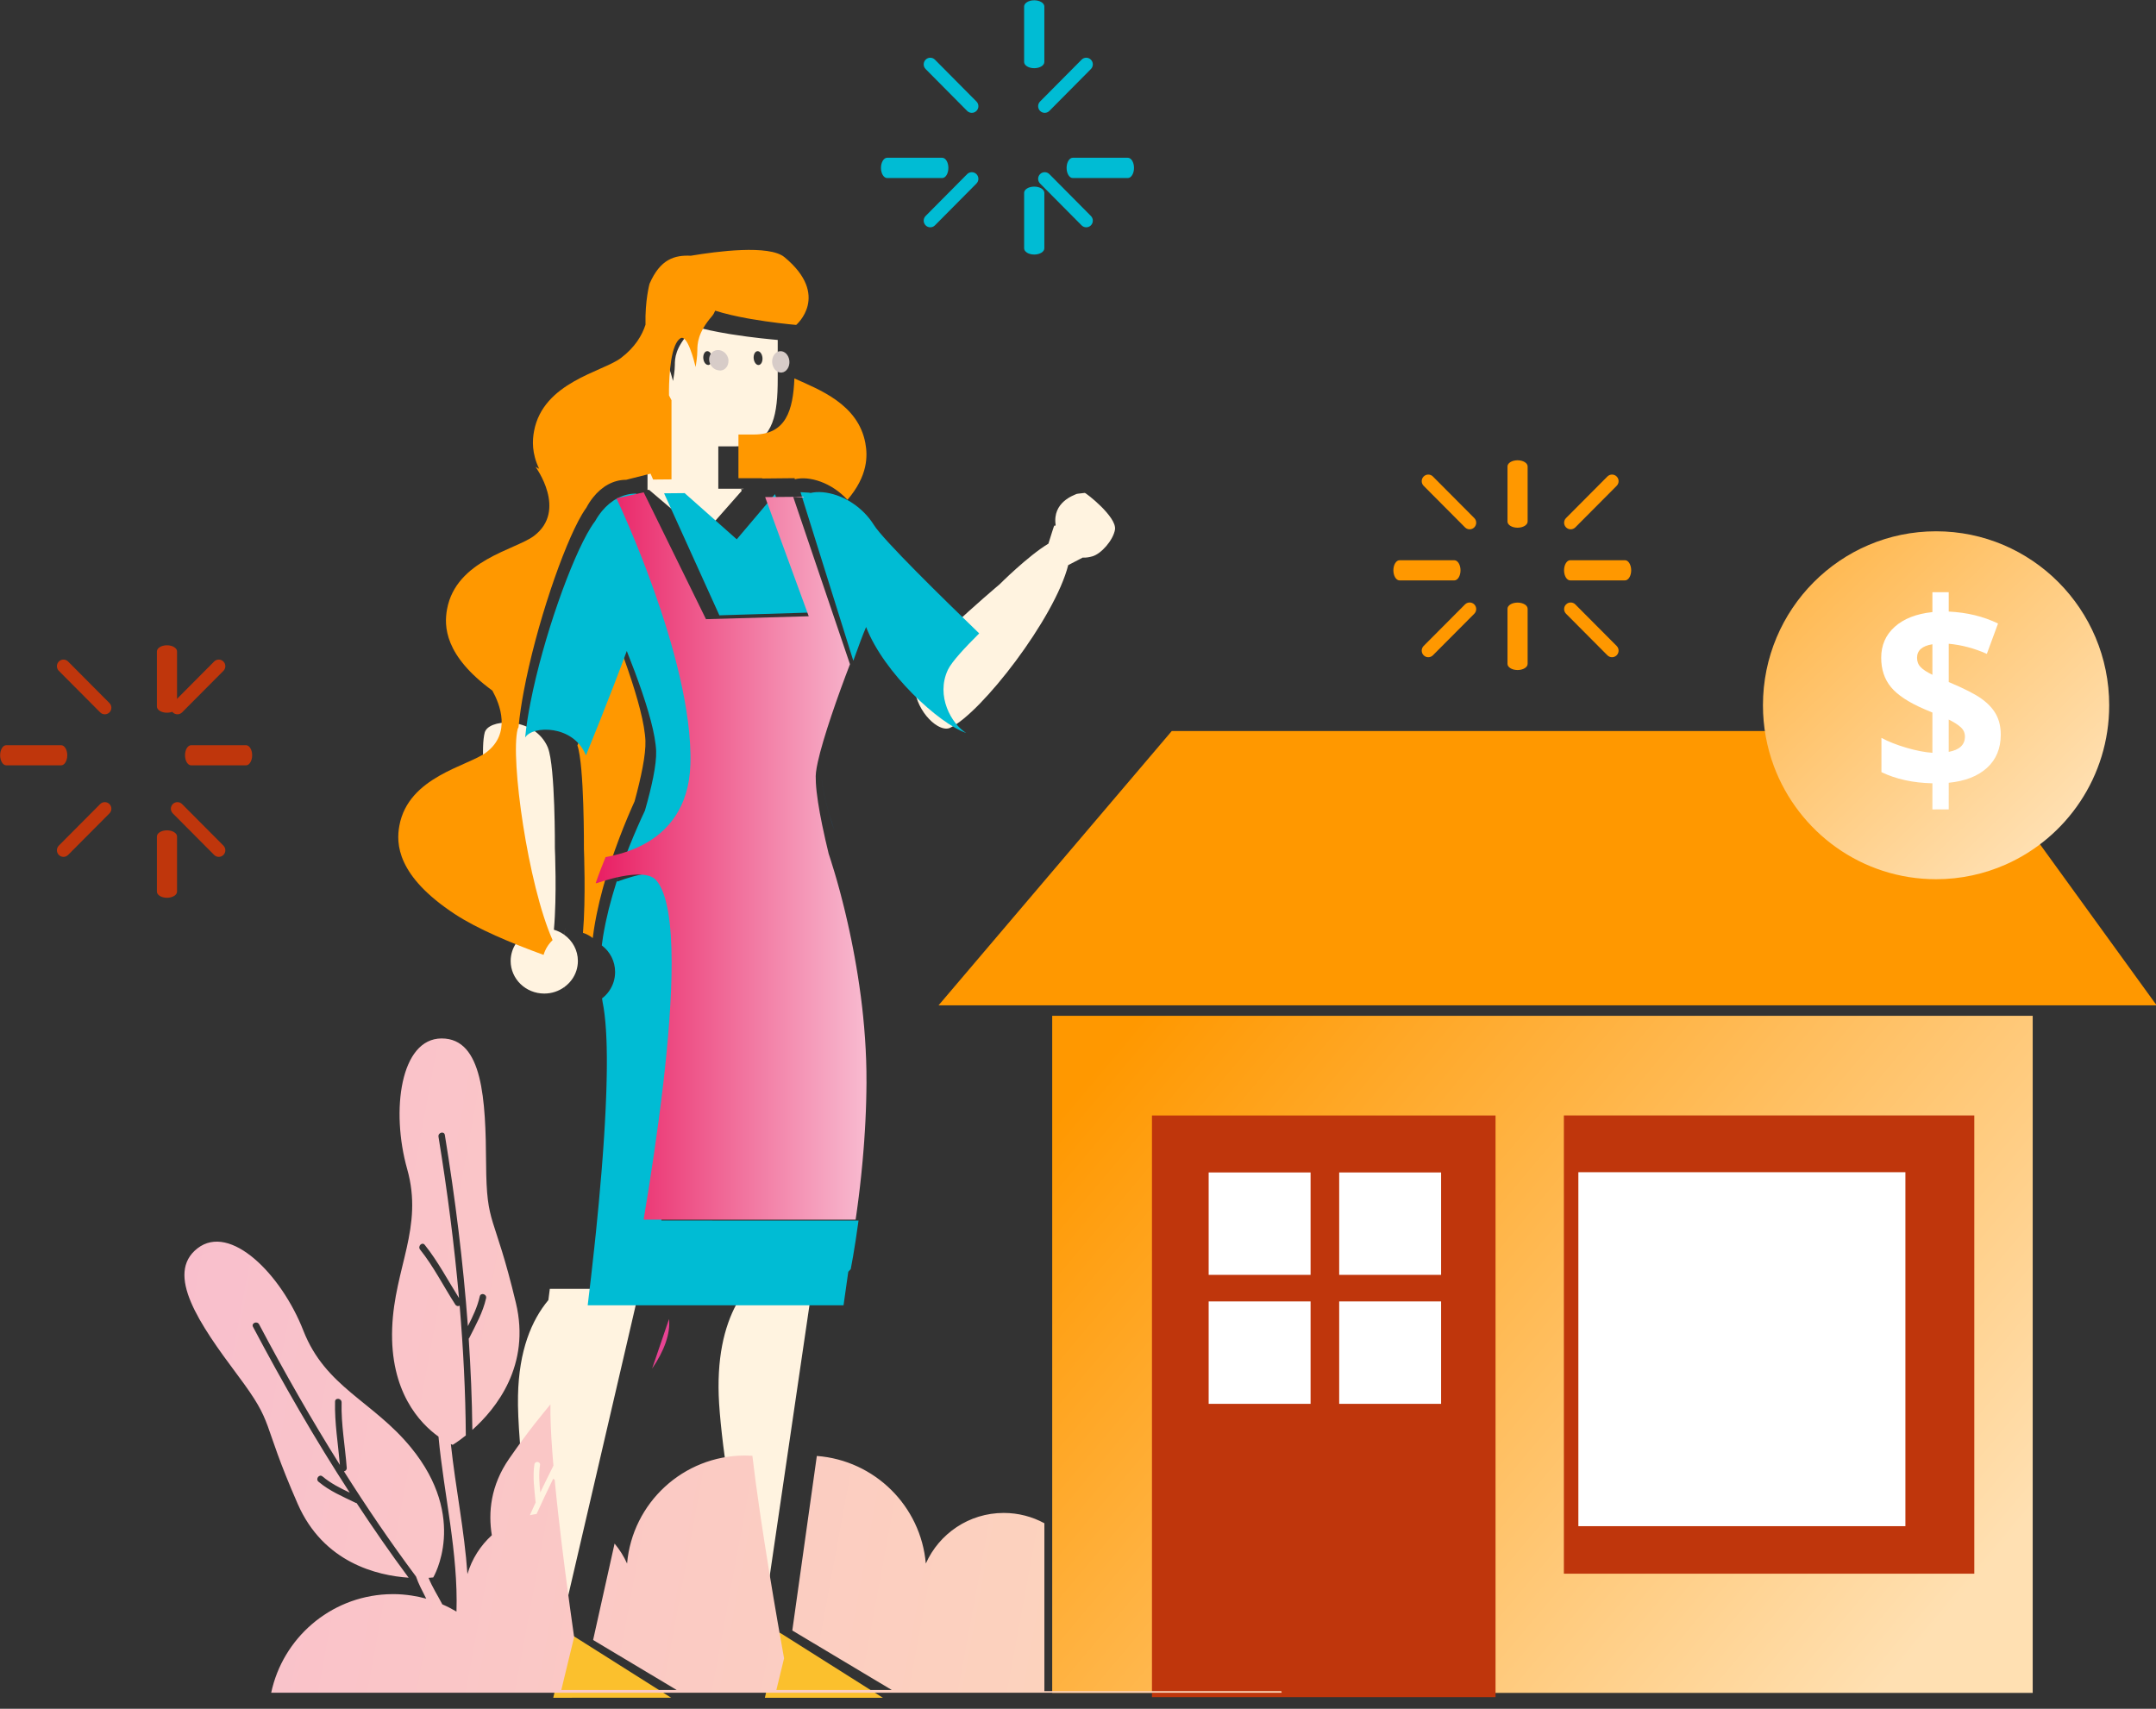<?xml version="1.0" encoding="UTF-8"?>
<svg width="164px" height="130px" viewBox="0 0 164 130" version="1.1" xmlns="http://www.w3.org/2000/svg" xmlns:xlink="http://www.w3.org/1999/xlink">
    <rect x="0" y="0" width="164" height="130" fill="#333333" stroke="none"/>
    <!-- Generator: Sketch 64 (93537) - https://sketch.com -->
    <title>Artwork</title>
    <desc>Created with Sketch.</desc>
    <defs>
        <linearGradient x1="0%" y1="15.088%" x2="100%" y2="73.852%" id="linearGradient-1">
            <stop stop-color="#FF9800" offset="0%"></stop>
            <stop stop-color="#FFE0B2" offset="100%"></stop>
        </linearGradient>
        <linearGradient x1="-32.188%" y1="-64.84%" x2="99.506%" y2="72.535%" id="linearGradient-2">
            <stop stop-color="#FF9800" offset="0%"></stop>
            <stop stop-color="#FFE0B2" offset="100%"></stop>
        </linearGradient>
        <linearGradient x1="0%" y1="50%" x2="100%" y2="50%" id="linearGradient-3">
            <stop stop-color="#E91E63" offset="0%"></stop>
            <stop stop-color="#F8BBD0" offset="100%"></stop>
        </linearGradient>
        <linearGradient x1="-18.88%" y1="50%" x2="143.475%" y2="67.782%" id="linearGradient-4">
            <stop stop-color="#F8BBD0" offset="0%"></stop>
            <stop stop-color="#FFE0B2" offset="100%"></stop>
        </linearGradient>
    </defs>
    <g id="Landing" stroke="none" stroke-width="1" fill="none" fill-rule="evenodd">
        <g id="Slider" transform="translate(-1715, -360)">
            <g id="Item" transform="translate(1715, 68)">
                <g id="Artwork" transform="translate(0, 292)">
                    <g id="Group-47" transform="translate(0, 35)">
                        <g id="Group-45" transform="translate(71.375, 20.584)">
                            <g id="Group" transform="translate(8.651, 21.668)" fill="url(#linearGradient-1)">
                                <polygon id="Path" points="0.012 0.03 74.595 0.03 74.595 51.542 33.631 51.542 33.631 8.165 8.77 8.165 8.77 51.542 0.012 51.542"></polygon>
                            </g>
                            <g id="Group" transform="translate(47.583, 29.251)" fill="#BF360C">
                                <rect id="Rectangle" x="0.001" y="0.027" width="31.22" height="34.863"></rect>
                            </g>
                            <g id="Group" transform="translate(16.221, 29.251)" fill="#BF360C">
                                <polygon id="Path" points="0.03 0.03 26.165 0.03 26.165 44.281 0.03 44.281"></polygon>
                            </g>
                            <g id="Group" transform="translate(0, -0)" fill="#FF9800">
                                <path d="M83.461,8.179 C81.847,8.954 80.064,9.388 78.188,9.388 C72.547,9.388 67.738,5.495 65.874,0.03 L17.759,0.03 L0.016,20.902 L92.675,20.902 L83.461,8.179 Z" id="Path"></path>
                            </g>
                            <g id="Group" transform="translate(20.547, 33.585)" fill="#FFFFFF">
                                <path d="M0.017,17.634 L7.77,17.634 L7.77,9.842 L0.017,9.842 L0.017,17.634 Z M0.017,7.821 L7.77,7.821 L7.77,0.03 L0.017,0.03 L0.017,7.821 Z M9.946,17.634 L17.699,17.634 L17.699,9.842 L9.946,9.842 L9.946,17.634 Z M9.946,7.821 L17.699,7.821 L17.699,0.03 L9.946,0.03 L9.946,7.821 Z" id="Shape"></path>
                            </g>
                            <g id="Group" transform="translate(48.664, 33.585)" fill="#FFFFFF">
                                <rect id="Rectangle" x="0.022" y="0.012" width="24.877" height="26.929"></rect>
                            </g>
                        </g>
                        <g id="Group-42" transform="translate(105.98, 0)" fill="#FF9800">
                            <g id="Group" transform="translate(12.977, 1.083)">
                                <path d="M0.873,4.039 L4.018,0.878 C4.213,0.683 4.213,0.365 4.018,0.169 C3.823,-0.027 3.508,-0.027 3.312,0.169 L0.167,3.33 C-0.028,3.526 -0.028,3.844 0.167,4.039 C0.362,4.235 0.679,4.235 0.873,4.039" id="Path"></path>
                            </g>
                            <g id="Group" transform="translate(2.163, 10.834)">
                                <path d="M3.295,0.15 L0.149,3.31 C-0.046,3.507 -0.046,3.824 0.149,4.02 C0.344,4.216 0.66,4.216 0.855,4.02 L4.001,0.859 C4.196,0.663 4.196,0.346 4.001,0.15 C3.806,-0.045 3.489,-0.045 3.295,0.15" id="Path"></path>
                            </g>
                            <g id="Group" transform="translate(12.977, 10.834)">
                                <path d="M0.873,0.15 C0.678,-0.045 0.362,-0.045 0.167,0.15 C-0.028,0.346 -0.028,0.663 0.167,0.859 L3.312,4.02 C3.507,4.216 3.823,4.216 4.018,4.02 C4.213,3.824 4.213,3.507 4.018,3.31 L0.873,0.15 Z" id="Path"></path>
                            </g>
                            <g id="Group" transform="translate(2.163, 1.083)">
                                <path d="M0.855,0.169 C0.66,-0.027 0.344,-0.027 0.149,0.169 C-0.046,0.365 -0.046,0.683 0.149,0.878 L3.295,4.039 C3.489,4.235 3.806,4.235 4.001,4.039 C4.196,3.844 4.196,3.526 4.001,3.33 L0.855,0.169 Z" id="Path"></path>
                            </g>
                            <g id="Group" transform="translate(12.977, 7.584)">
                                <path d="M4.654,0.038 L0.483,0.038 C0.225,0.038 0.016,0.382 0.016,0.805 C0.016,1.228 0.225,1.572 0.483,1.572 L4.654,1.572 C4.912,1.572 5.122,1.229 5.122,0.805 C5.121,0.382 4.912,0.038 4.654,0.038" id="Path"></path>
                            </g>
                            <g id="Group" transform="translate(0, 7.584)">
                                <path d="M5.117,0.805 C5.117,0.383 4.907,0.039 4.648,0.039 L0.479,0.039 C0.22,0.039 0.01,0.382 0.01,0.805 C0.01,1.229 0.22,1.573 0.479,1.573 L4.648,1.573 C4.907,1.573 5.117,1.229 5.117,0.805" id="Path"></path>
                            </g>
                            <g id="Group" transform="translate(8.651, 10.834)">
                                <path d="M0.805,0.011 C0.382,0.011 0.039,0.22 0.039,0.481 L0.039,4.672 C0.039,4.931 0.382,5.142 0.805,5.142 C1.228,5.142 1.571,4.931 1.571,4.672 L1.571,0.481 C1.571,0.22 1.228,0.011 0.805,0.011" id="Path"></path>
                            </g>
                            <g id="Group" transform="translate(8.651, -0)">
                                <path d="M0.805,0.017 C0.382,0.017 0.039,0.227 0.039,0.487 L0.039,4.678 C0.039,4.937 0.382,5.147 0.805,5.147 C1.228,5.147 1.571,4.938 1.571,4.678 L1.571,0.487 C1.571,0.227 1.228,0.017 0.805,0.017" id="Path"></path>
                            </g>
                        </g>
                        <g id="Group-44" transform="translate(0, 14.084)" fill="#BF360C">
                            <g id="Group" transform="translate(12.977, 1.083)">
                                <path d="M0.873,4.031 L4.018,0.87 C4.213,0.674 4.213,0.357 4.018,0.161 C3.823,-0.036 3.507,-0.036 3.312,0.161 L0.167,3.322 C-0.028,3.518 -0.028,3.835 0.167,4.031 C0.362,4.226 0.678,4.226 0.873,4.031" id="Path"></path>
                            </g>
                            <g id="Group" transform="translate(4.326, 11.917)">
                                <path d="M3.294,0.172 L0.149,3.332 C-0.046,3.529 -0.046,3.846 0.149,4.042 C0.344,4.238 0.66,4.238 0.855,4.042 L4,0.88 C4.195,0.685 4.195,0.367 4,0.172 C3.805,-0.024 3.489,-0.024 3.294,0.172" id="Path"></path>
                            </g>
                            <g id="Group" transform="translate(12.977, 11.917)">
                                <path d="M4.018,4.042 C4.213,3.846 4.213,3.529 4.018,3.332 L0.873,0.172 C0.678,-0.024 0.362,-0.024 0.167,0.172 C-0.028,0.367 -0.028,0.685 0.167,0.88 L3.313,4.042 C3.508,4.238 3.823,4.238 4.018,4.042" id="Path"></path>
                            </g>
                            <g id="Group" transform="translate(4.326, 1.083)">
                                <path d="M0.854,0.161 C0.66,-0.036 0.344,-0.036 0.149,0.161 C-0.047,0.357 -0.047,0.674 0.149,0.87 L3.294,4.031 C3.489,4.226 3.805,4.226 4,4.031 C4.195,3.835 4.195,3.518 4,3.322 L0.854,0.161 Z" id="Path"></path>
                            </g>
                            <g id="Group" transform="translate(14.059, 7.584)">
                                <path d="M0.015,0.792 C0.015,1.215 0.225,1.559 0.483,1.559 L4.654,1.559 C4.912,1.559 5.121,1.216 5.121,0.792 C5.121,0.369 4.912,0.026 4.654,0.026 L0.483,0.026 C0.225,0.026 0.015,0.368 0.015,0.792" id="Path"></path>
                            </g>
                            <g id="Group" transform="translate(-0, 7.584)">
                                <path d="M5.117,0.792 C5.117,0.369 4.907,0.026 4.648,0.026 L0.478,0.026 C0.22,0.026 0.01,0.368 0.01,0.792 C0.01,1.215 0.219,1.559 0.478,1.559 L4.648,1.559 C4.907,1.559 5.117,1.215 5.117,0.792" id="Path"></path>
                            </g>
                            <g id="Group" transform="translate(11.896, 14.084)">
                                <path d="M0.805,0.003 C0.382,0.003 0.039,0.213 0.039,0.473 L0.039,4.664 C0.039,4.923 0.382,5.134 0.805,5.134 C1.228,5.134 1.571,4.924 1.571,4.664 L1.571,0.473 C1.571,0.213 1.227,0.003 0.805,0.003" id="Path"></path>
                            </g>
                            <g id="Group" transform="translate(11.896, -0)">
                                <path d="M0.805,0.008 C0.382,0.008 0.039,0.219 0.039,0.478 L0.039,4.67 C0.039,4.929 0.382,5.139 0.805,5.139 C1.228,5.139 1.571,4.929 1.571,4.67 L1.571,0.478 C1.571,0.219 1.227,0.008 0.805,0.008" id="Path"></path>
                            </g>
                        </g>
                        <g id="Group-48" transform="translate(134.098, 5.417)">
                            <g id="Group" transform="translate(0, 0)" fill="url(#linearGradient-2)">
                                <path d="M26.342,13.238 C26.342,18.658 23.098,23.314 18.457,25.361 C16.839,26.074 15.053,26.473 13.173,26.473 C7.521,26.473 2.703,22.894 0.834,17.869 C0.299,16.427 0.004,14.867 0.004,13.238 C0.004,5.929 5.9,0.003 13.173,0.003 C20.447,0.003 26.342,5.929 26.342,13.238 Z" id="Path"></path>
                            </g>
                            <g id="Group" transform="translate(8.97, 4.604)" fill="#FFFFFF">
                                <path d="M5.166,15.473 L5.166,14.532 C6.416,14.407 7.388,14.027 8.083,13.391 C8.777,12.756 9.124,11.914 9.124,10.868 C9.124,10.289 9.008,9.782 8.775,9.347 C8.543,8.913 8.178,8.514 7.679,8.152 C7.181,7.791 6.343,7.362 5.166,6.869 L5.166,3.955 C6.156,4.047 7.122,4.304 8.065,4.725 L8.916,2.415 C7.799,1.875 6.548,1.572 5.166,1.506 L5.166,0.034 L3.924,0.035 L3.924,1.546 C2.698,1.677 1.743,2.051 1.057,2.667 C0.371,3.282 0.029,4.067 0.029,5.022 C0.029,5.911 0.278,6.657 0.776,7.259 C1.275,7.862 2.121,8.419 3.318,8.933 L3.924,9.19 L3.924,12.252 C3.345,12.212 2.685,12.084 1.945,11.867 C1.205,11.649 0.572,11.4 0.047,11.116 L0.047,13.723 C1.158,14.256 2.45,14.539 3.924,14.572 L3.924,16.558 L5.165,16.557 L5.165,15.473 L5.166,15.473 Z M6.398,11.016 C6.398,10.739 6.294,10.506 6.089,10.315 C5.884,10.124 5.576,9.926 5.165,9.722 L5.165,12.181 C5.987,12.029 6.398,11.641 6.398,11.016 Z M2.756,5.021 C2.756,5.311 2.848,5.55 3.032,5.737 C3.216,5.925 3.513,6.118 3.924,6.315 L3.924,3.994 C3.145,4.119 2.756,4.462 2.756,5.021" id="Shape"></path>
                            </g>
                        </g>
                    </g>
                    <g id="Group-46" transform="translate(30, 19)">
                        <g id="Group" transform="translate(6.71, 3.253)" fill="#FFF3E0">
                            <path d="M25.046,75.801 L25.414,73.293 L23.291,87.757 L21.394,100.685 L21.293,100.627 L20.756,102.747 C20.266,100.143 18.946,92.95 18.307,87.744 C18.159,86.541 18.048,85.444 17.991,84.535 C17.778,81.116 18.377,78.688 19.313,76.956 C19.282,76.602 19.246,76.212 19.207,75.802 L25.046,75.802 L25.046,75.801 Z M6.934,75.801 L5.113,75.801 C5.075,76.104 5.037,76.393 5.003,76.656 C3.716,78.2 2.762,80.499 2.693,83.934 C2.688,84.172 2.687,84.415 2.691,84.664 C2.708,85.722 2.793,87.035 2.922,88.476 C2.952,88.814 2.984,89.159 3.019,89.51 C3.099,90.321 3.19,91.163 3.29,92.017 C3.456,93.448 3.643,94.912 3.832,96.318 C4.071,98.091 4.314,99.767 4.524,101.174 L4.662,100.627 L5.991,101.388 L7.651,94.245 L10.929,80.136 L11.831,76.248 L11.935,75.801 L6.934,75.801 L6.934,75.801 Z M16.204,0.268 L15.993,0.174 C16.006,0.212 16.02,0.254 16.038,0.299 C16.137,0.28 16.204,0.268 16.204,0.268 Z M45.803,15.246 C45.767,15.258 45.227,15.305 45.188,15.324 C44.991,15.421 43.331,15.942 43.589,17.692 C43.576,17.712 43.564,17.731 43.552,17.75 C43.525,17.743 43.502,17.738 43.485,17.733 C43.471,17.728 43.267,18.384 43.04,19.106 C41.464,20.057 39.323,22.204 39.323,22.204 C39.323,22.204 37.342,23.871 35.615,25.514 C34.487,26.587 33.467,27.65 33.18,28.23 C32.206,30.196 33.463,32.303 34.601,32.965 C34.956,33.172 35.3,33.242 35.56,33.119 C37.948,31.984 43.522,24.784 44.546,20.74 C45.066,20.47 45.65,20.166 45.652,20.166 C45.679,20.168 45.705,20.17 45.734,20.171 C45.927,20.175 46.145,20.139 46.378,20.074 C47.058,19.886 47.967,18.841 48.102,18.046 C48.267,17.076 45.874,15.223 45.803,15.246 Z M19.707,15.091 L17.303,17.819 L16.726,18.473 L13.536,15.756 L12.956,15.262 L12.667,15.016 L12.544,15.017 L12.544,9.176 C12.473,9.061 12.406,8.943 12.344,8.821 C12.344,8.821 12.281,6.366 12.821,5.171 C12.938,4.91 13.084,4.706 13.266,4.605 C13.825,4.292 14.374,6.306 14.468,6.67 C14.477,6.706 14.484,6.731 14.484,6.731 C14.484,6.731 14.489,6.705 14.495,6.67 C14.527,6.492 14.623,5.931 14.623,5.518 C14.623,5.022 14.649,4.194 15.791,2.984 C15.908,2.86 15.992,2.718 16.059,2.568 C16.835,2.797 17.748,2.985 18.644,3.135 C18.741,3.151 18.839,3.168 18.936,3.183 C20.543,3.439 22.025,3.574 22.449,3.61 L22.449,6.543 C22.449,6.894 22.444,7.236 22.429,7.567 C22.325,9.93 21.745,11.707 19.165,11.707 L17.929,11.707 L17.929,14.93 L19.851,14.93 L19.831,14.953 L19.661,14.954 L19.707,15.091 Z M20.621,5.025 C20.651,5.315 20.822,5.536 21.007,5.516 C21.189,5.497 21.317,5.246 21.287,4.955 C21.259,4.665 21.087,4.445 20.902,4.464 C20.719,4.483 20.591,4.734 20.621,5.025 Z M16.789,5.025 C16.818,5.297 16.97,5.501 17.142,5.509 C17.153,5.51 17.163,5.517 17.175,5.516 C17.343,5.498 17.458,5.28 17.453,5.017 C17.452,4.996 17.457,4.977 17.454,4.954 C17.426,4.664 17.255,4.445 17.069,4.464 C16.887,4.483 16.759,4.734 16.789,5.025 Z M2.134,50.856 C2.134,52.226 3.279,53.336 4.691,53.336 C5.268,53.336 5.798,53.149 6.226,52.836 C6.241,52.92 6.253,53.006 6.271,53.088 C6.253,53.005 6.246,52.917 6.23,52.832 C6.652,52.524 6.973,52.094 7.133,51.594 C7.208,51.36 7.248,51.112 7.248,50.855 C7.248,50.039 6.84,49.317 6.212,48.865 C6.237,48.677 6.262,48.489 6.294,48.3 C6.262,48.488 6.233,48.675 6.208,48.862 C5.973,48.694 5.709,48.562 5.423,48.48 C5.659,45.922 5.498,42.282 5.498,42.282 C5.498,42.282 5.534,36.115 4.974,34.65 C4.966,34.628 4.958,34.604 4.949,34.584 C3.97,32.35 0.804,32.395 0.238,33.309 C0.208,33.358 0.18,33.409 0.165,33.462 C-0.423,35.641 0.991,44.908 2.98,49.016 C2.648,49.308 2.393,49.681 2.254,50.105 C2.177,50.343 2.134,50.595 2.134,50.856" id="Shape"></path>
                        </g>
                        <g id="Group" transform="translate(19.586, 81.33)" fill="#E84393">
                            <path d="M1.305,0.019 L0.018,3.792 C0.933,2.465 1.426,1.112 1.305,0.019" id="Path"></path>
                        </g>
                        <g id="Group" transform="translate(12.075, 105.186)" fill="#FBC02D">
                            <polygon id="Path" points="1.147 0.026 1.007 0.633 0.009 4.979 1.618 4.978 8.984 4.978 2.484 0.871"></polygon>
                        </g>
                        <g id="Group" transform="translate(28.17, 105.186)" fill="#FBC02D">
                            <polygon id="Path" points="1.149 0.026 0.609 2.378 0.011 4.979 8.987 4.979 1.25 0.09"></polygon>
                        </g>
                        <g id="Group" transform="translate(23.878, 3.253)" fill="#D7CCC8">
                            <path d="M0.741,0.634 L0.276,0.425 C0.306,0.505 0.335,0.604 0.375,0.704 C0.592,0.664 0.741,0.634 0.741,0.634" id="Path"></path>
                        </g>
                        <g id="Group" transform="translate(29.696, 8.678) scale(-1, 1) rotate(96.226) translate(-29.696, -8.678) translate(28.696, 7.678)" fill="#D7CCC8">
                            <path d="M0.82,0.056 C1.27,0.051 1.636,0.336 1.637,0.701 C1.637,1.059 1.273,1.364 0.82,1.371 C0.371,1.379 0.006,1.092 0.005,0.726 C0.005,0.366 0.37,0.062 0.82,0.056" id="Path"></path>
                        </g>
                        <g id="Group" transform="translate(23.878, 7.591)" fill="#D7CCC8">
                            <path d="M0.689,0.041 C0.289,0.07 0.007,0.442 0.073,0.873 C0.136,1.277 0.471,1.579 0.849,1.591 C0.873,1.591 0.895,1.603 0.92,1.601 C1.29,1.575 1.544,1.251 1.531,0.861 C1.53,0.83 1.54,0.801 1.535,0.768 C1.473,0.339 1.097,0.012 0.689,0.041" id="Path"></path>
                        </g>
                        <g id="Group" transform="translate(0.272, 0)" fill="#FF9800">
                            <path d="M27.698,17.404 L27.717,17.381 L25.899,17.381 L25.899,14.058 L27.068,14.058 C29.508,14.058 30.057,12.226 30.155,9.79 C32.049,10.644 35.006,11.749 35.553,14.713 C35.732,15.679 35.76,17.192 34.192,19.026 C32.977,17.705 31.282,17.181 30.182,17.463 L30.18,17.447 C30.181,17.447 30.182,17.447 30.183,17.447 L30.183,17.461 C30.204,17.456 30.204,17.451 30.183,17.447 L30.173,17.379 L27.698,17.404 Z M26.575,5.22 C25.729,5.065 24.865,4.872 24.131,4.635 C24.068,4.79 23.988,4.936 23.877,5.065 C22.797,6.312 22.772,7.165 22.772,7.677 C22.772,8.103 22.682,8.682 22.651,8.864 C22.645,8.901 22.641,8.927 22.641,8.927 C22.641,8.927 22.635,8.901 22.626,8.864 C22.537,8.489 22.018,6.413 21.489,6.735 C21.317,6.84 21.179,7.05 21.068,7.319 C20.558,8.551 20.617,11.083 20.617,11.083 C20.676,11.208 20.739,11.329 20.806,11.449 L20.806,17.47 L19.408,17.483 L19.214,17.035 L17.356,17.503 L17.348,17.503 C16.38,17.503 15.504,18.012 14.846,18.837 C14.658,19.074 14.484,19.334 14.335,19.619 C14.226,19.766 14.111,19.943 13.992,20.145 C12.581,22.537 10.498,28.625 9.565,33.612 C9.484,34.045 9.412,34.469 9.349,34.882 C9.273,35.384 9.213,35.867 9.169,36.33 C9.14,36.38 9.113,36.432 9.1,36.488 C8.543,38.734 9.881,48.289 11.762,52.524 C11.448,52.824 11.207,53.209 11.075,53.647 C8.625,52.755 6.036,51.668 4.336,50.55 C-0.101,47.637 -0.146,45.179 0.107,43.812 C0.798,40.077 5.322,39.292 6.71,38.245 C8.639,36.79 7.75,34.566 7.182,33.541 C3.523,30.866 3.497,28.625 3.734,27.344 C4.425,23.609 8.949,22.824 10.338,21.777 C12.913,19.835 10.465,16.521 10.465,16.521 L10.739,16.665 C10.171,15.486 10.22,14.505 10.349,13.809 C11.04,10.074 15.564,9.289 16.953,8.242 C18.039,7.422 18.572,6.5 18.829,5.704 C18.784,3.867 19.136,2.59 19.136,2.59 C19.949,0.704 21.057,0.396 22.274,0.456 C24.259,0.122 28.238,-0.399 29.401,0.565 C32.924,3.484 30.292,5.719 30.292,5.719 C30.292,5.719 30.248,5.716 30.174,5.709 C29.772,5.672 28.371,5.533 26.851,5.268 C26.76,5.254 26.668,5.237 26.575,5.22 Z M14.816,52.366 C14.839,52.173 14.867,51.98 14.896,51.787 C14.904,51.736 14.91,51.685 14.919,51.633 C14.966,51.33 15.022,51.026 15.081,50.723 C15.096,50.646 15.112,50.57 15.127,50.494 C15.188,50.202 15.251,49.911 15.319,49.622 C15.324,49.604 15.327,49.585 15.332,49.566 C15.404,49.264 15.483,48.963 15.563,48.665 C15.584,48.587 15.605,48.51 15.626,48.433 C15.707,48.144 15.788,47.858 15.874,47.577 C15.89,47.525 15.906,47.475 15.921,47.424 C15.998,47.176 16.076,46.932 16.155,46.691 C16.177,46.622 16.199,46.554 16.222,46.485 C16.311,46.218 16.401,45.957 16.492,45.701 C16.515,45.636 16.538,45.574 16.562,45.511 C16.641,45.29 16.721,45.073 16.8,44.863 C16.818,44.815 16.836,44.766 16.854,44.719 C16.945,44.477 17.036,44.246 17.126,44.02 C17.15,43.962 17.172,43.905 17.195,43.848 C17.28,43.639 17.363,43.435 17.443,43.243 C17.45,43.227 17.456,43.211 17.463,43.195 C17.55,42.988 17.633,42.794 17.714,42.608 C17.733,42.564 17.751,42.522 17.77,42.479 C17.848,42.302 17.922,42.135 17.991,41.982 C17.993,41.978 17.995,41.974 17.997,41.971 C18.494,40.151 18.86,38.422 18.824,37.36 C18.819,37.213 18.804,37.053 18.786,36.888 C18.746,36.521 18.676,36.112 18.58,35.67 C18.209,33.96 17.463,31.762 16.661,29.651 C16.049,31.386 15.356,33.248 14.768,34.801 C14.692,34.999 14.619,35.192 14.548,35.379 C14.17,36.37 13.851,37.194 13.649,37.714 C14.179,39.224 14.145,45.582 14.145,45.582 C14.145,45.582 14.297,49.335 14.073,51.972 C14.344,52.057 14.594,52.192 14.816,52.366" id="Shape"></path>
                        </g>
                        <g id="Group" transform="translate(32.462, 40.123)" fill="#0984E3">
                            <path d="M1.01,4.072 C0.508,2.562 0.121,1.115 0.022,0.001 C0.12,1.115 0.505,2.562 1.01,4.072" id="Path"></path>
                        </g>
                        <g id="Group" transform="translate(9.929, 18.435)" fill="#00BCD4">
                            <path d="M14.255,55.421 L10.38,55.421 C11.407,48.773 12.368,41.099 12.362,35.718 C12.359,32.682 12.05,30.373 11.268,29.397 C10.391,28.302 7.082,29.619 7.082,29.619 L6.989,29.624 C7.21,28.925 7.452,28.254 7.69,27.622 C9.34,27.307 11.4,26.493 12.628,24.473 C13.236,23.473 13.644,22.182 13.691,20.499 C13.706,19.978 13.695,19.437 13.664,18.883 C13.425,14.575 11.919,9.429 10.588,5.616 C10.451,5.225 10.317,4.847 10.186,4.487 C10.047,4.104 9.912,3.744 9.783,3.401 C9.026,1.399 8.461,0.116 8.461,0.116 L8.468,0.114 L8.459,0.114 C7.46,0.114 6.555,0.616 5.877,1.429 C5.682,1.663 5.503,1.919 5.349,2.201 C5.237,2.345 5.118,2.519 4.995,2.719 C3.538,5.077 1.388,11.08 0.425,15.997 C0.341,16.424 0.266,16.843 0.202,17.25 C0.123,17.745 0.062,18.221 0.016,18.677 C0.569,17.747 3.66,17.702 4.614,19.973 C4.623,19.993 4.632,20.018 4.64,20.041 C4.849,19.528 5.178,18.715 5.568,17.739 C5.641,17.554 5.717,17.364 5.795,17.168 C6.402,15.638 7.118,13.801 7.749,12.091 C8.578,14.172 9.347,16.339 9.731,18.026 C9.83,18.462 9.902,18.864 9.943,19.226 C9.962,19.389 9.977,19.547 9.982,19.692 C10.02,20.738 9.642,22.443 9.128,24.238 C9.126,24.241 9.124,24.246 9.122,24.249 C9.051,24.399 8.975,24.564 8.894,24.739 C8.875,24.781 8.856,24.823 8.836,24.866 C8.753,25.049 8.667,25.24 8.577,25.446 C8.57,25.461 8.563,25.477 8.557,25.492 C8.474,25.682 8.388,25.882 8.301,26.089 C8.277,26.145 8.254,26.201 8.229,26.259 C8.137,26.481 8.043,26.709 7.948,26.948 C7.93,26.994 7.911,27.042 7.893,27.089 C7.811,27.297 7.728,27.51 7.646,27.728 C7.623,27.791 7.599,27.853 7.575,27.916 C7.481,28.168 7.388,28.426 7.296,28.689 C7.273,28.757 7.25,28.824 7.226,28.892 C7.145,29.129 7.064,29.37 6.985,29.615 C6.969,29.665 6.953,29.714 6.936,29.765 C6.848,30.043 6.763,30.325 6.681,30.61 C6.659,30.686 6.637,30.762 6.616,30.838 C6.533,31.132 6.452,31.428 6.377,31.727 C6.373,31.745 6.369,31.764 6.364,31.782 C6.293,32.067 6.228,32.354 6.166,32.642 C6.149,32.717 6.134,32.792 6.118,32.867 C6.057,33.167 6,33.466 5.951,33.765 C5.942,33.816 5.935,33.866 5.927,33.916 C5.897,34.108 5.873,34.299 5.848,34.49 C6.461,34.95 6.86,35.683 6.86,36.513 C6.86,36.775 6.82,37.027 6.747,37.264 C6.59,37.773 6.277,38.209 5.866,38.523 C5.881,38.609 5.888,38.698 5.906,38.783 C5.937,38.93 5.964,39.087 5.99,39.251 C5.999,39.305 6.006,39.364 6.014,39.419 C6.031,39.532 6.047,39.645 6.061,39.765 C6.07,39.838 6.077,39.915 6.085,39.989 C6.097,40.1 6.109,40.209 6.119,40.324 C6.127,40.406 6.132,40.492 6.139,40.578 C6.148,40.692 6.157,40.805 6.165,40.924 C6.17,41.015 6.175,41.11 6.18,41.203 C6.187,41.321 6.193,41.439 6.198,41.56 C6.202,41.66 6.206,41.762 6.209,41.864 C6.213,41.986 6.217,42.108 6.22,42.234 C6.222,42.338 6.224,42.445 6.225,42.551 C6.227,42.68 6.229,42.809 6.231,42.941 C6.232,43.049 6.232,43.159 6.232,43.27 C6.232,43.404 6.232,43.539 6.231,43.676 C6.231,43.789 6.229,43.903 6.228,44.018 C6.226,44.156 6.224,44.295 6.222,44.436 C6.219,44.554 6.217,44.673 6.214,44.793 C6.211,44.933 6.207,45.074 6.204,45.216 C6.2,45.339 6.197,45.463 6.193,45.588 C6.188,45.732 6.183,45.877 6.177,46.024 C6.173,46.148 6.168,46.273 6.162,46.398 C6.156,46.546 6.15,46.694 6.143,46.842 C6.137,46.971 6.131,47.1 6.125,47.23 C6.117,47.378 6.109,47.527 6.101,47.675 C6.094,47.807 6.087,47.94 6.08,48.073 C6.071,48.219 6.063,48.366 6.054,48.513 C6.045,48.651 6.038,48.788 6.029,48.926 C6.019,49.072 6.01,49.217 6,49.363 C5.991,49.504 5.982,49.645 5.972,49.786 C5.963,49.925 5.952,50.064 5.942,50.203 C5.931,50.353 5.921,50.503 5.909,50.653 C5.9,50.775 5.89,50.896 5.881,51.018 C5.868,51.186 5.856,51.353 5.842,51.522 C5.836,51.601 5.829,51.68 5.823,51.759 C5.758,52.556 5.688,53.351 5.615,54.131 C5.542,54.911 5.467,55.678 5.391,56.42 C5.389,56.431 5.388,56.442 5.387,56.453 C5.353,56.788 5.318,57.114 5.283,57.437 C5.199,58.234 5.113,58.994 5.032,59.705 C4.941,60.496 4.853,61.227 4.775,61.872 L4.775,61.872 L24.236,61.872 L24.596,59.322 L24.785,59.115 C24.785,59.115 25.069,57.694 25.377,55.422 L17.883,55.422 L14.255,55.422 L14.255,55.421 Z M26.54,2.497 C26.337,2.17 26.102,1.878 25.849,1.616 C24.594,0.313 22.845,-0.204 21.708,0.074 L21.707,0.058 C21.606,0.037 21.088,0.023 20.965,0.01 L22.321,4.345 L24.979,12.835 C25.372,11.73 25.725,10.801 25.953,10.269 C27.297,13.758 31.5,17.623 33.566,18.328 C32.455,17.655 31.228,15.513 32.179,13.514 C32.459,12.925 33.455,11.845 34.556,10.753 C31.855,8.148 27.253,3.643 26.54,2.497 Z M11.659,2.462 L10.586,0.095 L12.03,0.082 L12.15,0.081 L12.432,0.331 L12.998,0.832 L16.113,3.595 L16.676,2.929 L19.024,0.157 L20.695,5.109 L22.061,9.155 L14.791,9.378 L11.659,2.462 Z" id="Shape"></path>
                        </g>
                        <g id="Group" transform="translate(15.294, 18.435)" fill="url(#linearGradient-3)">
                            <path d="M4.619,29.532 C5.46,30.5 5.793,32.791 5.796,35.803 C5.802,41.142 4.768,48.756 3.665,55.352 L7.831,55.352 L19.791,55.352 C19.794,55.333 19.796,55.314 19.799,55.296 C19.817,55.174 19.835,55.048 19.853,54.921 C19.867,54.825 19.88,54.728 19.894,54.629 C19.91,54.508 19.928,54.386 19.944,54.261 C19.961,54.135 19.977,54.005 19.994,53.875 C20.008,53.769 20.021,53.665 20.035,53.556 C20.063,53.326 20.092,53.09 20.12,52.849 C20.131,52.75 20.142,52.648 20.153,52.548 C20.172,52.382 20.19,52.214 20.208,52.044 C20.22,51.937 20.23,51.829 20.241,51.72 C20.26,51.541 20.277,51.358 20.294,51.174 C20.304,51.077 20.313,50.979 20.322,50.88 C20.347,50.596 20.372,50.309 20.395,50.016 C20.396,50.006 20.397,49.995 20.398,49.985 C20.414,49.778 20.429,49.569 20.445,49.359 C20.447,49.33 20.448,49.303 20.45,49.274 C20.464,49.082 20.477,48.888 20.488,48.693 C20.491,48.647 20.494,48.601 20.497,48.555 C20.507,48.381 20.517,48.205 20.526,48.028 C20.53,47.962 20.534,47.896 20.537,47.829 C20.545,47.671 20.551,47.511 20.558,47.351 C20.562,47.268 20.566,47.186 20.569,47.103 C20.574,46.962 20.579,46.821 20.583,46.679 C20.586,46.576 20.59,46.473 20.593,46.369 C20.596,46.261 20.597,46.152 20.6,46.043 C20.603,45.906 20.607,45.768 20.609,45.629 L20.609,45.602 C20.613,45.377 20.616,45.152 20.617,44.925 C20.617,44.865 20.615,44.806 20.615,44.746 C20.615,44.523 20.615,44.3 20.612,44.077 C20.611,44.044 20.61,44.01 20.61,43.976 C20.607,43.852 20.604,43.728 20.601,43.604 C20.6,43.582 20.6,43.559 20.599,43.537 C20.596,43.436 20.595,43.336 20.592,43.235 C20.589,43.157 20.585,43.079 20.582,43.001 C20.576,42.875 20.571,42.749 20.565,42.623 C20.563,42.549 20.56,42.475 20.556,42.401 C20.549,42.267 20.54,42.135 20.532,42.002 C20.525,41.892 20.519,41.781 20.512,41.673 C20.51,41.64 20.508,41.607 20.506,41.574 C20.495,41.423 20.483,41.274 20.471,41.123 C20.464,41.025 20.457,40.928 20.448,40.83 C20.446,40.802 20.445,40.774 20.442,40.747 C20.442,40.734 20.44,40.72 20.439,40.707 C20.422,40.507 20.403,40.311 20.383,40.113 C20.378,40.06 20.374,40.006 20.368,39.953 C20.368,39.951 20.368,39.949 20.368,39.946 C20.367,39.939 20.366,39.932 20.366,39.924 C20.36,39.874 20.355,39.825 20.35,39.776 C20.33,39.586 20.31,39.396 20.289,39.208 C20.287,39.192 20.285,39.176 20.283,39.16 C20.283,39.157 20.283,39.155 20.283,39.152 C20.277,39.108 20.272,39.063 20.266,39.019 C20.264,39.004 20.262,38.989 20.26,38.973 C20.253,38.909 20.245,38.844 20.237,38.78 C20.226,38.692 20.215,38.604 20.204,38.516 C20.198,38.469 20.193,38.422 20.187,38.375 C20.177,38.298 20.166,38.223 20.155,38.146 C20.153,38.126 20.15,38.106 20.147,38.085 C20.144,38.068 20.142,38.052 20.14,38.035 C20.121,37.895 20.102,37.755 20.082,37.617 C20.082,37.616 20.082,37.615 20.082,37.614 C20.069,37.527 20.056,37.443 20.043,37.357 C20.021,37.203 19.998,37.049 19.974,36.898 C19.973,36.889 19.972,36.881 19.97,36.872 C19.968,36.855 19.965,36.838 19.962,36.822 C19.947,36.731 19.932,36.642 19.918,36.551 C19.903,36.457 19.887,36.363 19.871,36.269 C19.864,36.226 19.858,36.183 19.851,36.141 C19.841,36.083 19.831,36.026 19.821,35.969 C19.815,35.934 19.808,35.899 19.802,35.864 C19.777,35.72 19.752,35.575 19.726,35.433 C19.726,35.432 19.726,35.431 19.726,35.429 C19.715,35.368 19.703,35.308 19.692,35.246 C19.671,35.132 19.649,35.019 19.628,34.906 C19.618,34.852 19.608,34.798 19.598,34.745 C19.594,34.726 19.591,34.708 19.587,34.689 C19.581,34.656 19.574,34.622 19.567,34.589 C19.533,34.415 19.499,34.242 19.465,34.074 C19.457,34.036 19.449,34 19.442,33.962 C19.434,33.924 19.426,33.888 19.418,33.851 C19.39,33.714 19.361,33.576 19.333,33.443 C19.332,33.439 19.331,33.435 19.33,33.431 C19.329,33.425 19.327,33.418 19.326,33.412 C19.322,33.393 19.318,33.375 19.314,33.355 C19.303,33.307 19.293,33.26 19.282,33.212 C19.254,33.083 19.225,32.952 19.197,32.826 C19.19,32.795 19.183,32.766 19.176,32.736 C19.168,32.697 19.158,32.658 19.149,32.619 C19.12,32.49 19.091,32.361 19.061,32.237 C19.054,32.207 19.047,32.178 19.04,32.149 C19.031,32.112 19.022,32.075 19.014,32.037 C19.009,32.016 19.004,31.997 18.999,31.976 C18.975,31.875 18.951,31.773 18.927,31.676 C18.918,31.639 18.909,31.604 18.901,31.569 C18.894,31.543 18.888,31.518 18.881,31.492 C18.874,31.462 18.867,31.434 18.859,31.404 C18.837,31.316 18.816,31.228 18.794,31.143 C18.786,31.113 18.779,31.084 18.771,31.055 C18.749,30.969 18.728,30.887 18.706,30.804 C18.692,30.749 18.678,30.694 18.664,30.641 C18.655,30.607 18.647,30.575 18.638,30.542 C18.633,30.524 18.628,30.505 18.623,30.487 C18.608,30.429 18.593,30.374 18.578,30.317 C18.565,30.269 18.552,30.22 18.539,30.173 C18.533,30.15 18.527,30.127 18.52,30.105 C18.487,29.985 18.455,29.87 18.424,29.757 C18.423,29.752 18.421,29.746 18.419,29.74 C18.418,29.736 18.417,29.732 18.416,29.728 C18.401,29.675 18.386,29.624 18.372,29.572 C18.349,29.493 18.327,29.414 18.305,29.339 C18.299,29.317 18.293,29.296 18.286,29.275 C18.269,29.216 18.254,29.164 18.237,29.108 C18.224,29.063 18.211,29.018 18.198,28.975 C18.194,28.96 18.19,28.947 18.186,28.933 C17.924,28.052 17.747,27.539 17.741,27.518 C17.564,26.794 17.391,26.036 17.239,25.295 C16.998,24.118 16.814,22.991 16.767,22.123 C16.757,21.939 16.752,21.763 16.755,21.605 C16.756,21.523 16.764,21.431 16.775,21.33 C16.776,21.319 16.778,21.308 16.779,21.296 C16.803,21.091 16.846,20.849 16.905,20.578 C16.907,20.566 16.91,20.555 16.912,20.543 C17.32,18.684 18.444,15.478 19.361,13.099 L19.361,13.099 L16.503,4.675 L15.045,0.374 C15.177,0.387 15.734,0.401 15.843,0.422 C15.843,0.422 15.845,0.422 15.845,0.423 L15.835,0.357 L13.087,0.382 L12.908,0.384 L12.958,0.522 L14.755,5.435 L16.224,9.449 L8.407,9.67 L5.038,2.808 L3.885,0.46 L3.67,0.021 L1.608,0.479 L1.6,0.48 C1.6,0.48 2.206,1.754 3.021,3.74 C3.16,4.08 3.305,4.438 3.454,4.817 C3.595,5.174 3.74,5.55 3.886,5.937 C5.318,9.721 6.938,14.826 7.194,19.1 C7.227,19.65 7.239,20.186 7.223,20.704 C7.173,22.373 6.735,23.654 6.081,24.646 C4.76,26.65 2.545,27.457 0.771,27.77 C0.515,28.397 0.254,29.063 0.017,29.756 L0.117,29.752 C0.119,29.753 3.676,28.446 4.619,29.532 Z" id="Path"></path>
                        </g>
                    </g>
                    <g id="Group-43" transform="translate(67, 0)" fill="#00BCD4">
                        <g id="Group" transform="translate(3.257, 4.364)">
                            <path d="M3.31,4.073 C3.506,4.27 3.823,4.27 4.019,4.073 C4.215,3.876 4.215,3.556 4.019,3.359 L0.861,0.176 C0.665,-0.022 0.348,-0.022 0.153,0.176 C-0.043,0.374 -0.043,0.693 0.153,0.89 L3.31,4.073 Z" id="Path"></path>
                        </g>
                        <g id="Group" transform="translate(11.944, 13.091)">
                            <path d="M3.329,4.054 C3.524,4.251 3.841,4.251 4.037,4.054 C4.233,3.856 4.233,3.537 4.037,3.339 L0.879,0.157 C0.684,-0.04 0.366,-0.04 0.17,0.157 C-0.025,0.354 -0.025,0.673 0.17,0.871 L3.329,4.054 Z" id="Path"></path>
                        </g>
                        <g id="Group" transform="translate(3.257, 13.091)">
                            <path d="M3.31,0.157 L0.153,3.339 C-0.043,3.537 -0.043,3.856 0.153,4.054 C0.348,4.251 0.665,4.251 0.861,4.054 L4.019,0.871 C4.215,0.673 4.215,0.354 4.019,0.157 C3.823,-0.04 3.506,-0.04 3.31,0.157" id="Path"></path>
                        </g>
                        <g id="Group" transform="translate(11.944, 4.364)">
                            <path d="M0.879,4.073 L4.037,0.89 C4.233,0.693 4.233,0.374 4.037,0.176 C3.841,-0.022 3.524,-0.022 3.329,0.176 L0.17,3.359 C-0.025,3.556 -0.025,3.876 0.17,4.073 C0.366,4.27 0.684,4.27 0.879,4.073" id="Path"></path>
                        </g>
                        <g id="Group" transform="translate(0, 12)">
                            <path d="M0.483,1.546 L4.67,1.546 C4.929,1.546 5.14,1.201 5.14,0.774 C5.14,0.348 4.93,0.002 4.67,0.002 L0.483,0.002 C0.224,0.002 0.013,0.348 0.013,0.774 C0.013,1.201 0.224,1.546 0.483,1.546" id="Path"></path>
                        </g>
                        <g id="Group" transform="translate(14.115, 12)">
                            <path d="M0.018,0.774 C0.018,1.2 0.229,1.546 0.488,1.546 L4.675,1.546 C4.935,1.546 5.145,1.201 5.145,0.774 C5.145,0.348 4.935,0.002 4.675,0.002 L0.488,0.002 C0.229,0.002 0.018,0.347 0.018,0.774" id="Path"></path>
                        </g>
                        <g id="Group" transform="translate(10.858, 14.182)">
                            <path d="M0.813,5.183 C1.237,5.183 1.582,4.971 1.582,4.709 L1.582,0.49 C1.582,0.228 1.238,0.016 0.813,0.016 C0.388,0.016 0.044,0.227 0.044,0.49 L0.044,4.709 C0.043,4.971 0.388,5.183 0.813,5.183" id="Path"></path>
                        </g>
                        <g id="Group" transform="translate(10.858, 0)">
                            <path d="M0.813,5.188 C1.237,5.188 1.582,4.977 1.582,4.716 L1.582,0.495 C1.582,0.234 1.238,0.022 0.813,0.022 C0.388,0.022 0.043,0.234 0.043,0.495 L0.043,4.716 C0.043,4.977 0.388,5.188 0.813,5.188" id="Path"></path>
                        </g>
                    </g>
                    <g id="Group" transform="translate(14, 79)" fill="url(#linearGradient-4)">
                        <path d="M83.465,49.661 C83.475,49.702 83.487,49.74 83.496,49.781 L6.629,49.781 C7.508,45.644 11.082,42.504 15.433,42.291 C15.589,42.283 15.745,42.279 15.904,42.279 C16.384,42.279 16.854,42.319 17.314,42.389 C17.692,42.445 18.062,42.525 18.424,42.625 C18.401,42.581 18.378,42.538 18.356,42.493 C18.112,42.015 17.831,41.488 17.646,40.941 C15.713,38.349 13.894,35.674 12.165,32.941 C12.281,32.917 12.387,32.823 12.375,32.67 C12.252,31.012 11.942,29.367 11.984,27.699 C11.992,27.375 11.495,27.307 11.487,27.633 C11.446,29.251 11.718,30.844 11.854,32.45 C9.671,28.968 7.632,25.393 5.71,21.756 C5.56,21.471 5.095,21.659 5.246,21.947 C7.522,26.253 9.956,30.478 12.605,34.561 C11.876,34.214 11.156,33.853 10.53,33.325 C10.282,33.116 9.981,33.521 10.228,33.729 C11.071,34.441 12.083,34.863 13.063,35.339 C13.086,35.349 13.106,35.35 13.128,35.355 C14.396,37.281 15.709,39.178 17.084,41.03 C14.686,40.865 10.605,39.894 8.644,35.41 C5.767,28.837 6.976,29.499 4.072,25.615 C1.168,21.731 -1.468,17.908 1.02,15.973 C3.508,14.038 7.397,17.936 9.077,22.237 C10.758,26.538 14.36,27.588 17.254,31.117 C21.666,36.498 18.955,41.01 18.955,41.01 C18.955,41.01 18.826,41.025 18.599,41.04 C18.876,41.739 19.316,42.421 19.618,43.005 C19.627,43.022 19.636,43.04 19.645,43.057 C20.017,43.217 20.376,43.402 20.723,43.607 C20.86,39.136 19.775,34.75 19.354,30.296 C17.938,29.28 15.65,26.88 15.832,22.029 C16.004,17.445 18.228,14.389 16.973,9.942 C15.719,5.495 16.459,0.004 19.596,0.004 C22.734,0.004 22.943,4.663 22.976,9.534 C23.009,14.404 23.57,13.134 25.243,20.123 C26.384,24.888 23.733,28.175 21.93,29.785 C21.906,27.468 21.806,25.154 21.654,22.843 C21.668,22.828 21.683,22.814 21.694,22.792 C22.186,21.809 22.734,20.851 22.975,19.767 C23.045,19.448 22.563,19.313 22.492,19.633 C22.314,20.437 21.96,21.166 21.59,21.891 C21.234,17.021 20.624,12.168 19.838,7.349 C19.785,7.027 19.303,7.164 19.355,7.483 C20.019,11.553 20.552,15.647 20.916,19.754 C20.058,18.396 19.316,16.966 18.309,15.708 C18.106,15.454 17.754,15.815 17.955,16.066 C18.993,17.364 19.735,18.86 20.635,20.251 C20.718,20.379 20.858,20.389 20.965,20.335 C21.241,23.618 21.412,26.91 21.433,30.207 C20.845,30.681 20.433,30.923 20.433,30.923 C20.433,30.923 20.382,30.903 20.295,30.862 C20.648,34.175 21.33,37.448 21.556,40.753 C21.895,39.602 22.547,38.587 23.412,37.799 C23.13,36.078 23.311,34.024 24.73,31.974 C26.358,29.625 27.239,28.628 27.871,27.842 C27.866,28.087 27.866,28.336 27.87,28.592 C27.886,29.679 27.97,31.027 28.097,32.507 C27.76,33.184 27.423,33.861 27.099,34.543 C27.028,33.848 26.971,33.154 27.078,32.455 C27.12,32.178 26.693,32.133 26.651,32.409 C26.507,33.35 26.648,34.29 26.736,35.229 C26.739,35.251 26.747,35.267 26.753,35.284 C26.6,35.612 26.456,35.946 26.306,36.277 C26.473,36.238 26.643,36.208 26.814,36.182 C27.227,35.283 27.645,34.388 28.079,33.5 C28.109,33.533 28.148,33.557 28.192,33.569 C28.271,34.402 28.361,35.266 28.458,36.143 C28.622,37.614 28.806,39.117 28.992,40.561 C29.227,42.382 29.466,44.103 29.672,45.548 L28.696,49.572 L30.27,49.572 L37.473,49.572 L31.116,45.769 L32.749,38.433 C33.131,38.891 33.453,39.401 33.7,39.953 C34.098,35.35 37.962,31.736 42.673,31.736 C42.86,31.736 43.046,31.744 43.231,31.755 C43.86,37.101 45.159,44.489 45.641,47.164 L45.057,49.572 L53.834,49.572 L46.268,45.046 L48.134,31.768 C52.53,32.099 56.044,35.575 56.424,39.952 C57.435,37.686 59.704,36.103 62.349,36.103 C63.469,36.103 64.524,36.387 65.443,36.887 L65.443,49.661 L74.357,49.661 L83.465,49.661 Z" id="Path"></path>
                    </g>
                </g>
            </g>
        </g>
    </g>
</svg>
